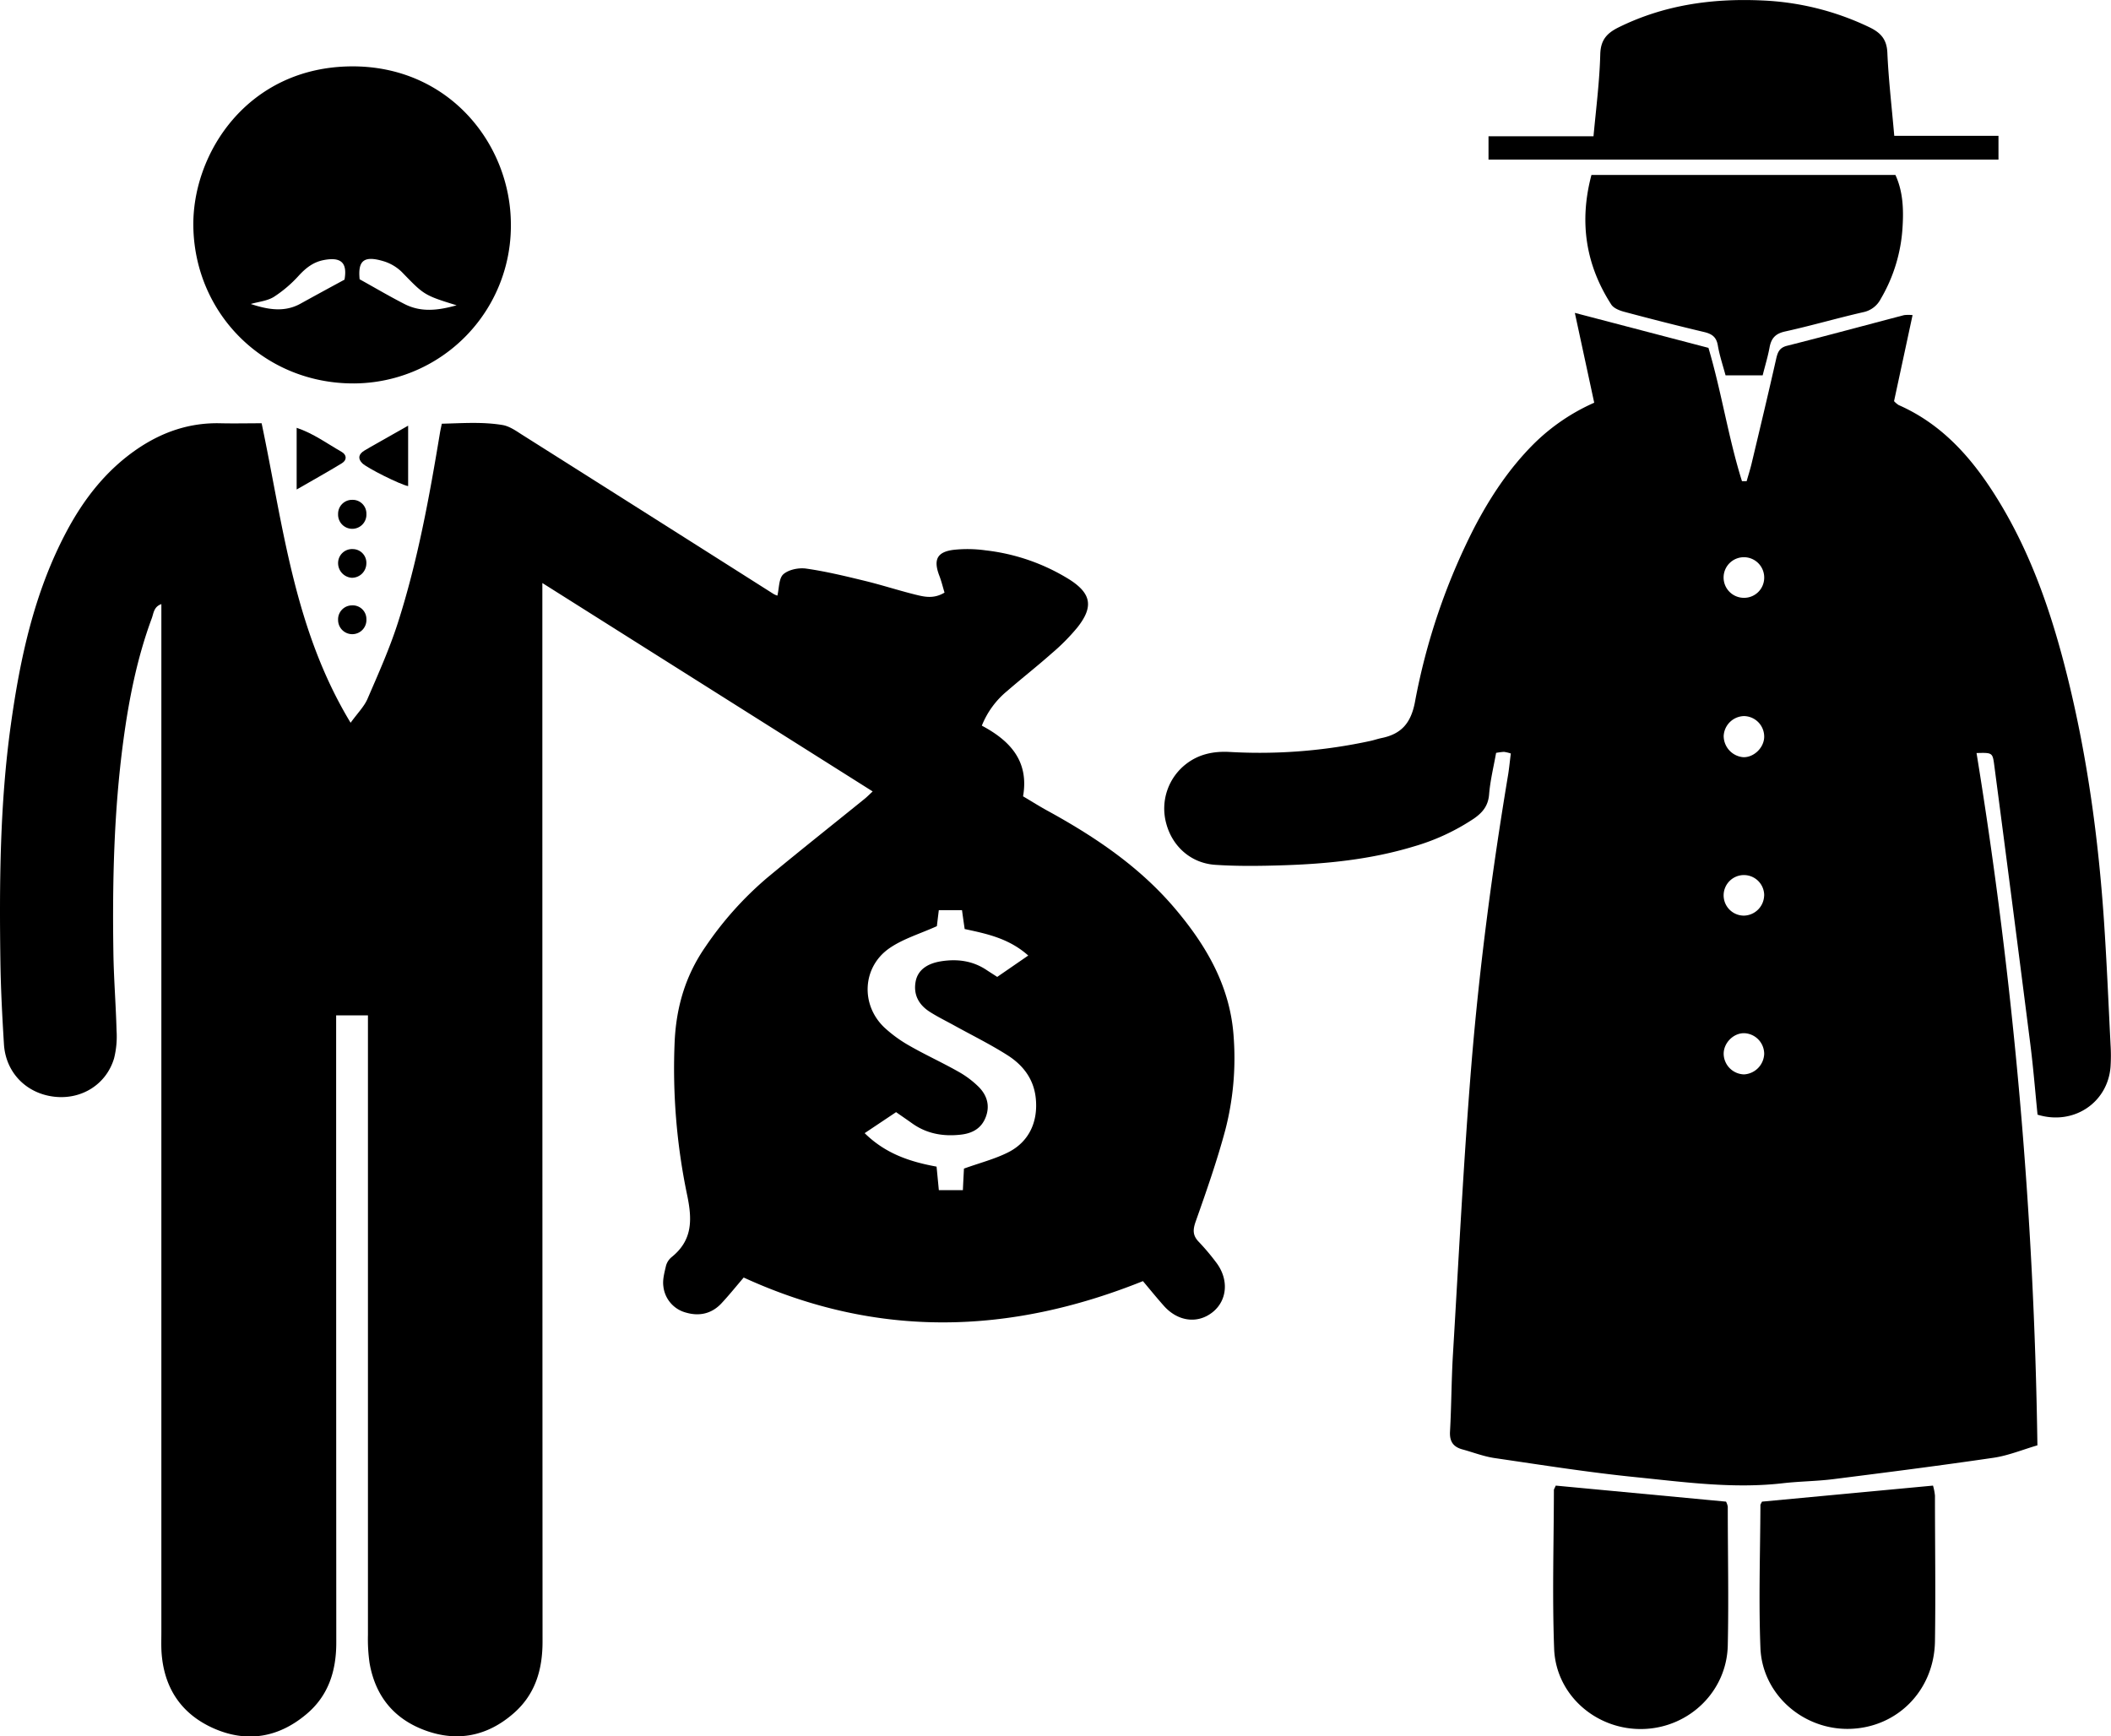 <svg xmlns="http://www.w3.org/2000/svg" viewBox="0 0 790.02 649.87" class="det-svg det10">
  <link xmlns="http://www.w3.org/1999/xhtml" rel="stylesheet" href="../../css/index.css" type="text/css" />
  <title>det10</title>
  <g>
    <path d="M357,312.79c-.64-2.11-1.17-4.34-2-6.46-2.22-5.92-.78-8.82,5.56-9.57a48.82,48.82,0,0,1,11.77.21,75.49,75.49,0,0,1,31.42,10.92c8.18,5.22,9.08,10.2,3,17.9a76.66,76.66,0,0,1-9.7,9.79c-5.41,4.8-11.12,9.27-16.57,14a32.32,32.32,0,0,0-9.52,13c10.47,5.57,17.75,13.19,15.43,26.45,3.4,2,6.53,4,9.76,5.73,17.58,9.69,34,20.79,47.15,36.33,11.84,14,20.73,29.3,21.92,48.2a107.32,107.32,0,0,1-3.13,34.57c-3.11,11.61-7.1,23-11.11,34.34-1.1,3.13-1.11,5.25,1.22,7.62a84.92,84.92,0,0,1,6.36,7.53c4.94,6.36,4.35,14.33-1.28,18.78s-13,3.43-18.18-2.39c-2.76-3.1-5.37-6.33-7.85-9.27-50.1,20.12-99.58,21.51-149.41-1.34-2.63,3.07-5.35,6.46-8.31,9.64-3.63,3.9-8.27,4.94-13.26,3.49a11.45,11.45,0,0,1-8.5-9.92c-.33-2.47.43-5.14,1-7.64a6.4,6.4,0,0,1,2.14-3.25c7.66-6.2,7.72-13.63,5.85-22.8a231.49,231.49,0,0,1-4.74-58.18c.65-12.83,4.12-24.5,11.48-35.1a128,128,0,0,1,23.18-25.9c12-9.95,24.19-19.6,36.29-29.4,1-.79,1.88-1.71,3.14-2.87l-123.62-78v9.17q0,193.5.07,387c0,10.71-2.81,19.95-11,27-9.56,8.29-20.63,10.62-32.54,6.38S144,725.93,141.82,713.38a63.23,63.23,0,0,1-.6-10.49q0-111.55,0-223.11V471H129.32v8.36q0,113.2.05,226.41c0,10.7-3,20-11.32,26.89-10.33,8.64-22.08,10.65-34.44,5.25C71.55,732.61,65,723,64,709.76c-.19-2.62-.09-5.26-.09-7.9V317.09c-2.86,1-2.9,3.48-3.58,5.29-5.51,14.87-8.57,30.33-10.67,46-3.53,26.36-4.11,52.88-3.7,79.42.15,9.64.93,19.27,1.18,28.91a33.7,33.7,0,0,1-.93,10.39c-2.93,9.8-12.21,15.53-22.39,14.35-10.45-1.21-18.14-9-18.82-19.59C4.37,471.59,3.82,461.29,3.67,451c-.42-29.61-.2-59.21,3.89-88.63,3.49-25.08,8.78-49.65,20.78-72.29,6.56-12.38,15-23.2,26.7-31.15,9.31-6.31,19.52-9.79,30.9-9.52,5.21.12,10.42,0,15.49,0,8.07,38.27,12.06,77,33.3,112.09,2.66-3.66,5-6,6.26-8.8,4.08-9.44,8.3-18.87,11.44-28.64,7.44-23.21,11.78-47.16,15.76-71.17.14-.85.34-1.69.67-3.31,7.53-.18,15.14-.77,22.68.48,2.47.4,4.83,2,7,3.41q47.27,29.86,94.48,59.83a7.08,7.08,0,0,0,1.43.61c.68-2.79.51-6.46,2.24-8,2-1.75,5.75-2.5,8.53-2.11,7.34,1.05,14.59,2.8,21.82,4.56,6.38,1.54,12.64,3.59,19,5.17C349.42,314.36,352.92,315.24,357,312.79Zm7.29,215.56c6-2.16,11.58-3.57,16.59-6.11,7.87-4,11.2-11.59,10.25-20.35-.78-7.17-4.81-12.28-10.5-15.92-6.45-4.11-13.35-7.5-20.06-11.21-3.06-1.69-6.23-3.23-9.17-5.12-4-2.59-6.09-6.31-5.23-11.19.74-4.2,4.06-6.81,9.55-7.68,6.05-.95,11.8-.21,17,3.26,1.25.83,2.54,1.63,4,2.59l11.61-8c-7.27-6.48-15.62-8.16-23.79-9.92-.39-2.65-.72-5-1-7.07h-8.68l-.73,6c-6.32,2.85-12.56,4.69-17.65,8.18-10.25,7-11,21.19-2,29.74a50.33,50.33,0,0,0,9.56,6.92c5.89,3.37,12.1,6.19,18,9.53a35.31,35.31,0,0,1,7.84,5.87c3.09,3.17,4.24,7.11,2.43,11.5-1.71,4.16-5.16,5.84-9.29,6.29-6.52.73-12.68-.33-18.15-4.24-1.93-1.38-3.89-2.71-6-4.19l-11.76,7.86c7.92,7.81,17.2,10.75,26.91,12.53.32,3.29.59,6,.85,8.8h9C364,533.4,364.15,530.82,364.27,528.35Z" transform="translate(-3.52 -91)" />
    <path d="M568.93,373a14.25,14.25,0,0,0-2.58-.61,24.84,24.84,0,0,0-2.93.38c-.93,5.26-2.21,10.37-2.62,15.55-.34,4.22-2.38,6.73-5.63,9a80.84,80.84,0,0,1-22.57,10.48c-16.08,4.88-32.63,6.54-49.32,7.05-8.31.26-16.66.37-24.95-.18-9.14-.61-16.08-6.9-18.36-15.49a21.09,21.09,0,0,1,7.54-22.33c4.75-3.64,10.21-4.74,16.12-4.43a195.64,195.64,0,0,0,52.92-4.16c1.28-.29,2.53-.72,3.81-1,7.46-1.47,11.14-5.46,12.68-13.46a239.59,239.59,0,0,1,22.12-65.14c6-11.55,13.1-22.28,22.35-31.53a75.49,75.49,0,0,1,22.63-15.41c-2.34-10.85-4.66-21.62-7.25-33.62l50,13.09c4.92,16.59,7.43,33.61,12.55,49.9l1.74,0c.68-2.39,1.45-4.77,2-7.19,3.05-12.78,6.11-25.56,9-38.37.57-2.49,1.1-4.35,4.1-5.11,14.66-3.7,29.24-7.66,43.87-11.49a15.34,15.34,0,0,1,3.13,0c-2.38,11.07-4.66,21.68-6.93,32.2a8.59,8.59,0,0,0,1.71,1.46c16.82,7.4,28.11,20.63,37.4,35.83,12.72,20.79,20.33,43.63,26.09,67.14,7.21,29.46,11.26,59.41,13.33,89.63,1.06,15.52,1.7,31.07,2.48,46.61a65.94,65.94,0,0,1,0,8.55c-1.1,13.44-13.92,21.95-27.31,17.82-.88-8.74-1.59-17.67-2.72-26.54q-6.63-52.17-13.49-104.31c-.61-4.67-.76-4.65-6.62-4.49a1767.1,1767.1,0,0,1,22.78,259.1c-5.59,1.63-10.9,3.84-16.42,4.65-19.94,2.93-39.93,5.47-59.93,8-6.3.79-12.69.81-19,1.54-18.48,2.12-36.78-.44-55.06-2.29-17.64-1.78-35.19-4.57-52.74-7.14-4.09-.6-8-2.14-12-3.23-3.44-.93-4.89-2.94-4.68-6.7.54-9.63.52-19.28,1.1-28.9,2.2-36.53,4-73.1,7-109.57,3-36.05,7.73-71.91,13.69-107.6C568.34,378.26,568.56,375.87,568.93,373Zm79.66-6.55a8,8,0,0,0,7.25,7.93c3.85.19,7.65-3.3,7.9-7.27A7.68,7.68,0,0,0,656.2,359,7.81,7.81,0,0,0,648.59,366.44Zm7.48-51.71a7.52,7.52,0,0,0,7.68-7.28,7.6,7.6,0,1,0-7.68,7.28Zm7.68,170.75a7.76,7.76,0,0,0-7.3-7.8c-4.13-.2-8,3.65-7.86,7.91a7.83,7.83,0,0,0,7.62,7.5A8,8,0,0,0,663.75,485.48Zm0-59.33a7.59,7.59,0,1,0-7.57,7.52A7.74,7.74,0,0,0,663.73,426.15Z" transform="translate(-3.52 -91)" />
    <path d="M194.71,175a59,59,0,0,1-58.53,59.5c-33.43.23-59.59-25.63-60.3-58.4-.6-27.57,20.28-60,59.2-60.26C171.47,115.62,194.69,144.91,194.71,175ZM97.37,204.77c6.38,2.11,12.59,3.21,18.59-.11,5.31-2.93,10.63-5.83,16.49-9,1.1-6.24-1.16-8.63-7.87-7.31-3.85.76-6.61,2.95-9.24,5.8a46.82,46.82,0,0,1-9.39,8C103.5,203.64,100.26,203.93,97.37,204.77Zm40.74-9.25c5.88,3.26,11.24,6.43,16.78,9.26,6,3.07,12.16,2.54,19.51.48-12.3-3.8-12.2-3.91-20.52-12.48a16.78,16.78,0,0,0-7.14-4.11C139.57,186.6,137.43,188.68,138.11,195.52Z" transform="translate(-3.52 -91)" />
    <path d="M712.43,141.84h39v8.88H560.58V142h39.29c1-10.68,2.27-20.66,2.53-30.66.14-5.27,2.34-7.81,6.66-10,17-8.44,35-11,53.66-10.18a102.38,102.38,0,0,1,40.53,10.1c4.1,2,6.37,4.46,6.59,9.41C710.28,120.71,711.46,130.73,712.43,141.84Z" transform="translate(-3.52 -91)" />
    <path d="M599.1,156.48H712.86c2.88,6.23,3.09,13,2.66,19.68a59.75,59.75,0,0,1-8.19,26.77,9.45,9.45,0,0,1-6.48,4.9c-9.81,2.24-19.49,5.07-29.32,7.24-3.62.8-5.15,2.57-5.78,6s-1.65,6.73-2.57,10.4H649.29c-1-3.72-2.25-7.41-2.89-11.2-.54-3.15-2.19-4.3-5.1-5-10-2.37-20-4.92-29.91-7.57-1.77-.47-4-1.34-4.88-2.74C596.87,190,594.48,173.91,599.1,156.48Z" transform="translate(-3.52 -91)" />
    <path d="M662.93,653l64-6a20.69,20.69,0,0,1,.73,3.76c0,18.19.28,36.37,0,54.55-.32,18.37-14.12,32.25-31.87,32.73-17.41.47-32.77-12.85-33.45-30.33-.69-17.71-.08-35.48,0-53.22C662.26,654.11,662.58,653.72,662.93,653Z" transform="translate(-3.52 -91)" />
    <path d="M585.74,647,649.47,653a6.34,6.34,0,0,1,.65,1.87c0,17.33.38,34.67,0,52-.41,17.1-14.3,30.56-31.33,31.21-17.52.67-33-12.45-33.65-30.06-.74-19.71-.13-39.48-.09-59.22C585,648.35,585.35,648,585.74,647Z" transform="translate(-3.52 -91)" />
    <path d="M156.26,250.31v22.62c-2.88-.53-15.41-6.77-17.19-8.58s-1.26-3.45.81-4.71c.75-.45,1.5-.9,2.26-1.33Z" transform="translate(-3.52 -91)" />
    <path d="M114.54,274.2V251.11c6.32,2.13,11.4,5.9,16.82,9,1.89,1.07,2.11,3,.17,4.22C126.22,267.59,120.75,270.62,114.54,274.2Z" transform="translate(-3.52 -91)" />
    <path d="M135.56,296.5a5.13,5.13,0,0,1,5.06,5.51,5.41,5.41,0,0,1-5.48,5.23,5.5,5.5,0,0,1-5.09-5.62A5.23,5.23,0,0,1,135.56,296.5Z" transform="translate(-3.52 -91)" />
    <path d="M140.64,322.72a5.3,5.3,0,1,1-10.59.32,5.22,5.22,0,0,1,5.15-5.47A5.12,5.12,0,0,1,140.64,322.72Z" transform="translate(-3.52 -91)" />
    <path d="M135.32,278.07a5.14,5.14,0,0,1,5.32,5.28,5.3,5.3,0,1,1-10.59.07A5.22,5.22,0,0,1,135.32,278.07Z" transform="translate(-3.52 -91)" />
  </g>
</svg>
